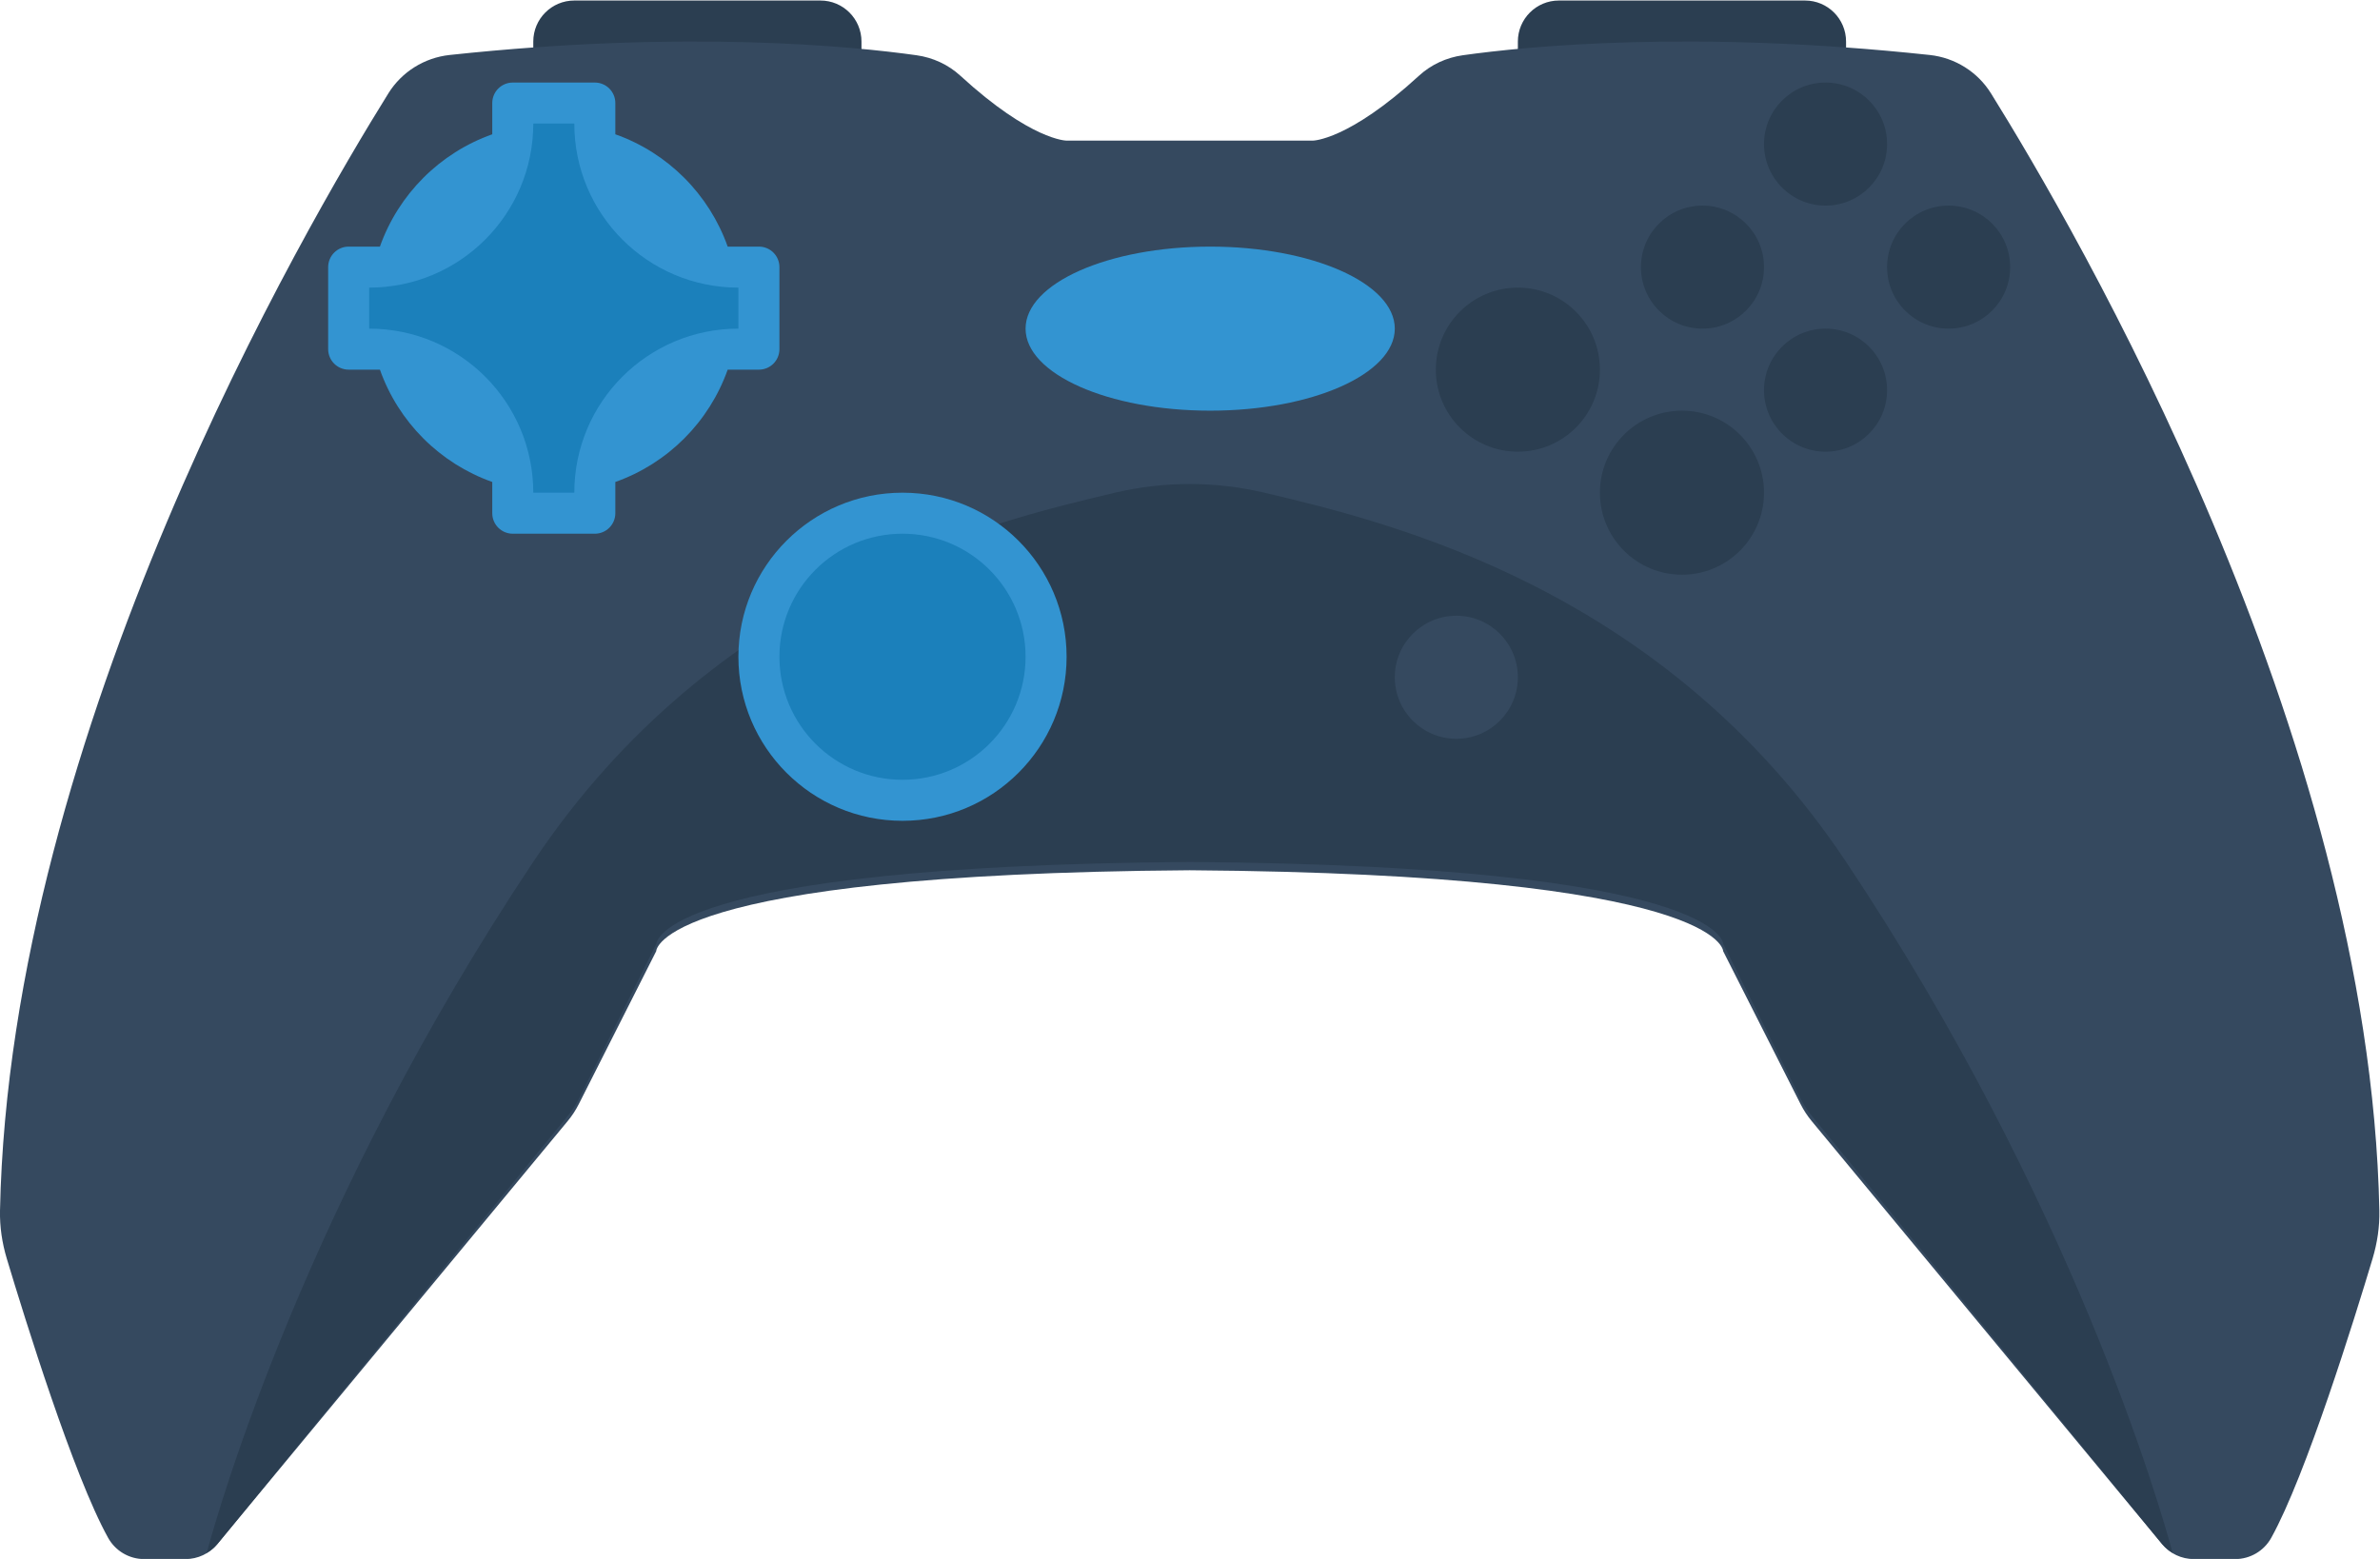 <svg height="202.667" viewBox="0 0 309.333 202.667" width="309.333" xmlns="http://www.w3.org/2000/svg" xmlns:xlink="http://www.w3.org/1999/xlink"><clipPath id="a"><path d="m0 256h256v-256h-256z"/></clipPath><g clip-path="url(#a)" transform="matrix(1.333 0 0 -1.333 -16 272)"><path d="m0 0h-32v8c0 2.209 1.791 4 4 4h24c2.209 0 4-1.791 4-4z" fill="#2b3e51" transform="translate(96 192)"/><path d="m0 0h-32v8c0 2.209 1.791 4 4 4h24c2.209 0 4-1.791 4-4z" fill="#2b3e51" transform="translate(192 192)"/><path d="m0 0c-1.299 2.087-3.503 3.47-5.969 3.735-23.169 2.485-39.456.828-45.523-.026-1.596-.224-3.092-.912-4.273-1.996-6.899-6.329-10.348-6.329-10.348-6.329h-24.024s-3.449 0-10.348 6.329c-1.181 1.084-2.677 1.772-4.273 1.996-6.067.854-22.354 2.511-45.523.026-2.465-.265-4.67-1.648-5.969-3.735-8.061-12.956-36.915-62.228-37.872-108.967-.032-1.589.206-3.166.663-4.69 1.756-5.849 6.503-21.151 9.879-27.226.707-1.273 2.049-2.071 3.519-2.071h4.021c1.2 0 2.336.532 3.096 1.45l34.167 41.26c.423.51.786 1.065 1.085 1.655l7.552 14.923s.009 7.523 52.015 7.89c52.006-.367 52.016-7.89 52.016-7.89l7.552-14.923c.298-.59.661-1.145 1.084-1.655l34.167-41.26c.76-.918 1.897-1.45 3.096-1.45h4.021c1.47 0 2.812.798 3.519 2.071 3.376 6.075 8.123 21.377 9.879 27.226.457 1.524.696 3.101.663 4.69-.956 46.739-29.811 96.011-37.872 108.967" fill="#35495f" transform="translate(206.125 194.954)"/><path d="m0 0c-17.689 26.534-44.071 33.023-56.721 36-4.792 1.128-9.766 1.128-14.558 0-12.65-2.977-39.032-9.466-56.721-36-22.125-33.187-30.646-62.954-31.843-67.406.388.234.75.514 1.043.873l34.165 41.756c.422.517.786 1.078 1.084 1.675l7.551 15.102s.01 7.613 52.011 7.985c52.001-.372 52.01-7.985 52.01-7.985l7.552-15.102c.298-.597.662-1.158 1.084-1.675l34.164-41.756c.287-.351.64-.625 1.018-.857-1.213 4.507-9.74 34.242-31.839 67.39" fill="#2b3e51" transform="translate(192 120)"/><path d="m0 0c0-4.418-3.582-8-8-8s-8 3.582-8 8 3.582 8 8 8 8-3.582 8-8" fill="#2b3e51" transform="translate(168 168)"/><path d="m0 0c0-3.314-2.686-6-6-6s-6 2.686-6 6 2.686 6 6 6 6-2.686 6-6" fill="#2b3e51" transform="translate(184 178)"/><path d="m0 0c0-3.314-2.686-6-6-6s-6 2.686-6 6 2.686 6 6 6 6-2.686 6-6" fill="#35495f" transform="translate(160 138)"/><g fill="#2b3e51"><path d="m0 0c0-3.314-2.686-6-6-6s-6 2.686-6 6 2.686 6 6 6 6-2.686 6-6" transform="translate(196 190)"/><path d="m0 0c0-3.314-2.686-6-6-6s-6 2.686-6 6 2.686 6 6 6 6-2.686 6-6" transform="translate(208 178)"/><path d="m0 0c0-3.314-2.686-6-6-6s-6 2.686-6 6 2.686 6 6 6 6-2.686 6-6" transform="translate(196 166)"/><path d="m0 0c0-4.418-3.582-8-8-8s-8 3.582-8 8 3.582 8 8 8 8-3.582 8-8" transform="translate(184 156)"/></g><path d="m0 0c0-8.837-7.163-16-16-16s-16 7.163-16 16 7.163 16 16 16 16-7.163 16-16" fill="#3394d1" transform="translate(116 140)"/><path d="m0 0c0-4.418-8.059-8-18-8s-18 3.582-18 8 8.059 8 18 8 18-3.582 18-8" fill="#3394d1" transform="translate(148 172)"/><path d="m0 0c0-6.627-5.373-12-12-12s-12 5.373-12 12 5.373 12 12 12 12-5.373 12-12" fill="#1b80bb" transform="translate(112 140)"/><path d="m0 0h-8c-1.105 0-2-.895-2-2v-3.046c-5.107-1.808-9.146-5.847-10.954-10.954h-3.046c-1.105 0-2-.895-2-2v-8c0-1.105.895-2 2-2h3.046c1.808-5.107 5.847-9.146 10.954-10.954v-3.046c0-1.105.895-2 2-2h8c1.105 0 2 .895 2 2v3.046c5.107 1.808 9.146 5.847 10.954 10.954h3.046c1.105 0 2 .895 2 2v8c0 1.105-.895 2-2 2h-3.046c-1.808 5.107-5.847 9.146-10.954 10.954v3.046c0 1.105-.895 2-2 2" fill="#3394d1" transform="translate(70 196)"/><path d="m0 0c-8.837 0-16 7.163-16 16h-4c0-8.837-7.163-16-16-16v-4c8.837 0 16-7.163 16-16h4c0 8.837 7.163 16 16 16z" fill="#1b80bb" transform="translate(84 176)"/></g></svg>
